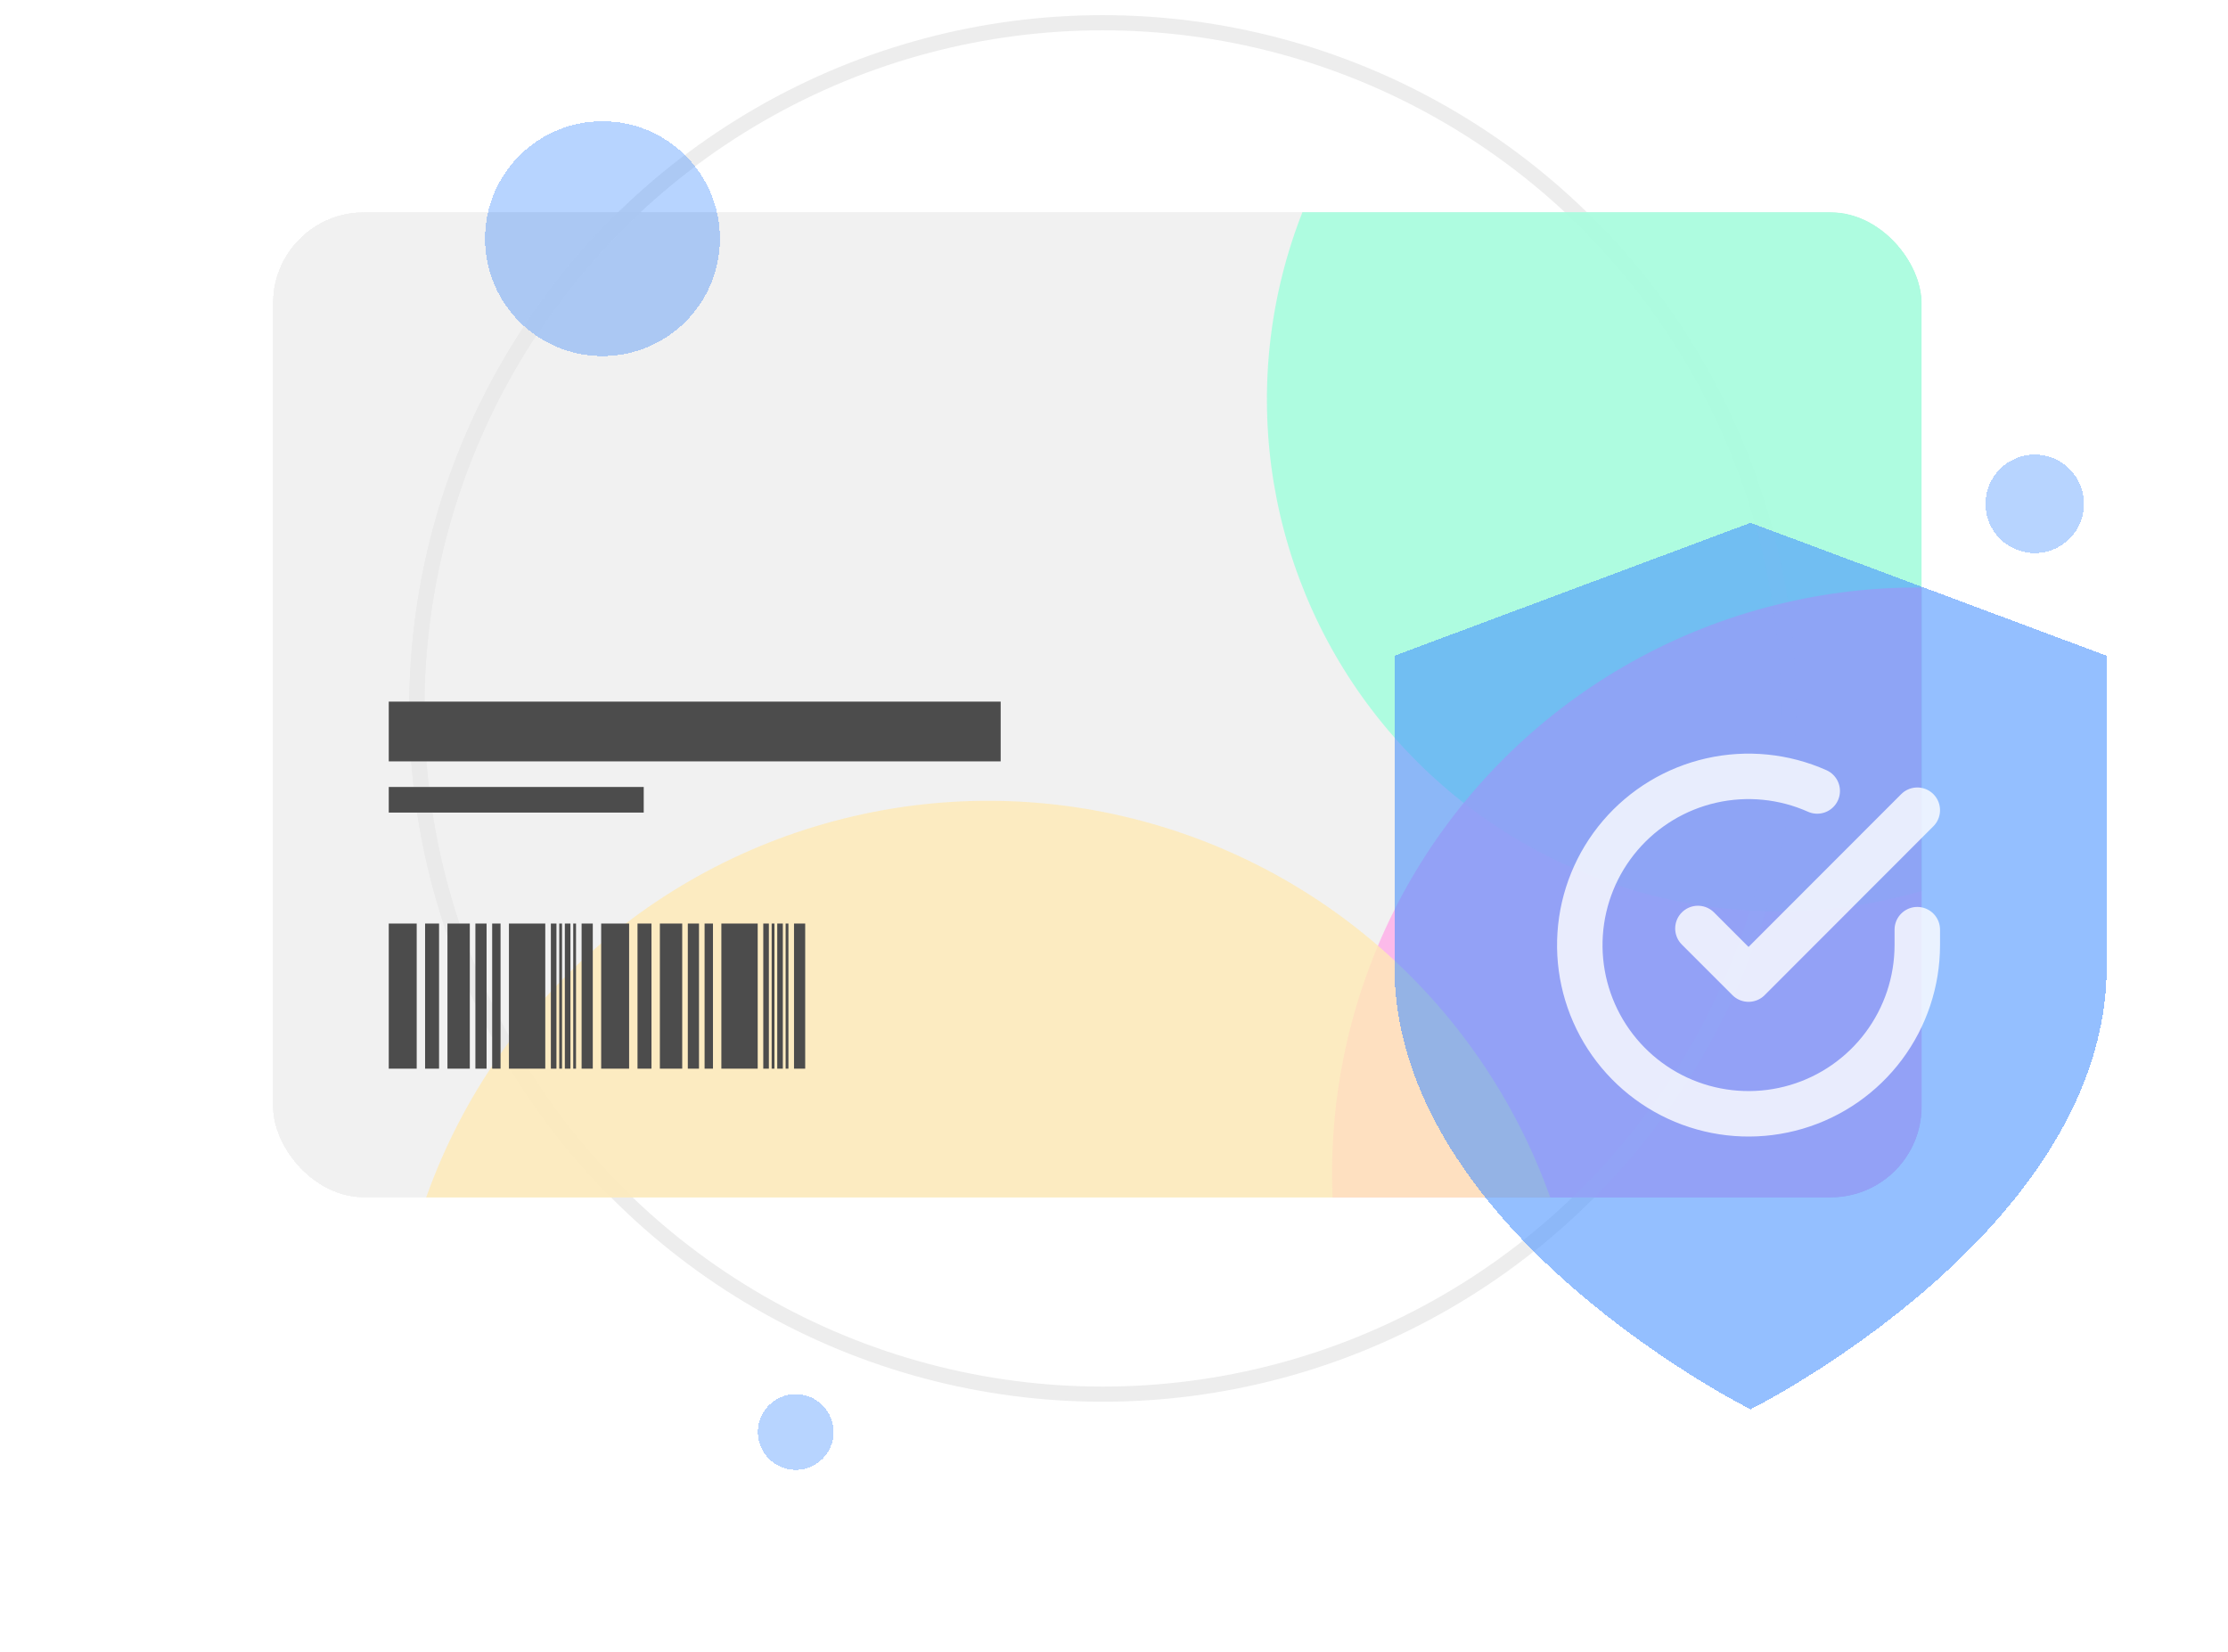 <svg width="294" height="218" viewBox="0 0 294 218" fill="none" xmlns="http://www.w3.org/2000/svg">
	<filter id="blur" width="200%" height="200%" x="-50%" y="-50%">
		<feFlood flood-color="#fff" result="neutral"/>
		<feGaussianBlur in="SourceGraphic" stdDeviation="2" result="blurred" />
		<feMerge>
		<feMergeNode in="neutral" />
		<feMergeNode in="blurred" />
		</feMerge>
	</filter>
	<filter id="shadow" width="160%" height="160%" x="-30%" y="-30%">
		<feDropShadow dx="0" dy="8" stdDeviation="20" flood-color="#000" flood-opacity="0.25"/>
	</filter>

	<circle cx="145.5" cy="93.5" r="90.5" stroke="#EDEDED" stroke-width="2" />

	<g clip-path="url(#clip0_31_5079)">
		<circle filter="url(#blur)" cx="145.5" cy="93.5" r="90.5" stroke="#EDEDED" stroke-width="2" />
	</g>

	<g filter="url(#shadow)" clip-path="url(#clip0_31_5079)">
		<rect x="36" y="28" width="217.59" height="130.044" rx="12" fill="#E7E7E7" fill-opacity="0.6"
			shape-rendering="crispEdges" />
		<g filter="url(#filter1_f_31_5079)">
			<circle cx="234.725" cy="52.725" r="67.545" transform="rotate(75 234.725 52.725)" fill="#9EFFDC"
				fill-opacity="0.8" />
		</g>
		<g filter="url(#filter2_f_31_5079)">
			<circle cx="253.02" cy="154.782" r="77.241" transform="rotate(75 253.02 154.782)" fill="#FFADE8"
				fill-opacity="0.8" />
		</g>
		<g filter="url(#filter3_f_31_5079)">
			<circle cx="130.401" cy="184.401" r="78.711" transform="rotate(75 130.401 184.401)" fill="#FFEAB5"
				fill-opacity="0.8" />
		</g>
		<rect x="51.299" y="92.597" width="80.746" height="7.886" fill="#4C4C4C" />
		<rect x="51.299" y="103.862" width="33.644" height="3.38" fill="#4C4C4C" />
		<rect x="51.299" y="121.887" width="3.688" height="19.158" fill="#4C4C4C" />
		<rect x="79.329" y="121.887" width="3.688" height="19.158" fill="#4C4C4C" />
		<rect x="67.158" y="121.887" width="4.795" height="19.158" fill="#4C4C4C" />
		<rect x="95.188" y="121.887" width="4.795" height="19.158" fill="#4C4C4C" />
		<rect x="56.094" y="121.887" width="1.844" height="19.158" fill="#4C4C4C" />
		<rect x="84.123" y="121.887" width="1.844" height="19.158" fill="#4C4C4C" />
		<rect x="59.044" y="121.887" width="2.95" height="19.158" fill="#4C4C4C" />
		<rect x="87.074" y="121.887" width="2.95" height="19.158" fill="#4C4C4C" />
		<rect x="62.732" y="121.887" width="1.475" height="19.158" fill="#4C4C4C" />
		<rect x="90.762" y="121.887" width="1.475" height="19.158" fill="#4C4C4C" />
		<rect x="76.747" y="121.887" width="1.475" height="19.158" fill="#4C4C4C" />
		<rect x="104.776" y="121.887" width="1.475" height="19.158" fill="#4C4C4C" />
		<rect x="64.945" y="121.887" width="1.106" height="19.158" fill="#4C4C4C" />
		<rect x="92.975" y="121.887" width="1.106" height="19.158" fill="#4C4C4C" />
		<rect x="72.69" y="121.887" width="0.738" height="19.158" fill="#4C4C4C" />
		<rect x="100.72" y="121.887" width="0.738" height="19.158" fill="#4C4C4C" />
		<rect x="74.534" y="121.887" width="0.738" height="19.158" fill="#4C4C4C" />
		<rect x="102.563" y="121.887" width="0.738" height="19.158" fill="#4C4C4C" />
		<rect x="73.796" y="121.887" width="0.369" height="19.158" fill="#4C4C4C" />
		<rect x="101.826" y="121.887" width="0.369" height="19.158" fill="#4C4C4C" />
		<rect x="75.641" y="121.887" width="0.369" height="19.158" fill="#4C4C4C" />
		<rect x="103.67" y="121.887" width="0.369" height="19.158" fill="#4C4C4C" />
	</g>

	<clipPath id="cp1">
		<path d="M231 186C231 186 278 162.6 278 127.5V86.55L231 69L184 86.55V127.5C184 162.6 231 186 231 186Z" shape-rendering="crispEdges" />
	</clipPath>

	<g clip-path="url(#cp1)">
		<g filter="url(#blur)">
			<circle cx="145.5" cy="93.5" r="90.5" stroke="#EDEDED" stroke-width="2" />
			<g clip-path="url(#clip0_31_5079)">
				<circle filter="url(#blur)" cx="145.5" cy="93.5" r="90.5" stroke="#EDEDED" stroke-width="2" />
			</g>

			<g filter="url(#shadow)" clip-path="url(#clip0_31_5079)">
				<rect x="36" y="28" width="217.59" height="130.044" rx="12" fill="#E7E7E7" fill-opacity="0.6"
					shape-rendering="crispEdges" />
				<g filter="url(#filter1_f_31_5079)">
					<circle cx="234.725" cy="52.725" r="67.545" transform="rotate(75 234.725 52.725)" fill="#9EFFDC"
						fill-opacity="0.8" />
				</g>
				<g filter="url(#filter2_f_31_5079)">
					<circle cx="253.02" cy="154.782" r="77.241" transform="rotate(75 253.02 154.782)" fill="#FFADE8"
						fill-opacity="0.8" />
				</g>
				<g filter="url(#filter3_f_31_5079)">
					<circle cx="130.401" cy="184.401" r="78.711" transform="rotate(75 130.401 184.401)" fill="#FFEAB5"
						fill-opacity="0.8" />
				</g>
				<rect x="51.299" y="92.597" width="80.746" height="7.886" fill="#4C4C4C" />
				<rect x="51.299" y="103.862" width="33.644" height="3.38" fill="#4C4C4C" />
				<rect x="51.299" y="121.887" width="3.688" height="19.158" fill="#4C4C4C" />
				<rect x="79.329" y="121.887" width="3.688" height="19.158" fill="#4C4C4C" />
				<rect x="67.158" y="121.887" width="4.795" height="19.158" fill="#4C4C4C" />
				<rect x="95.188" y="121.887" width="4.795" height="19.158" fill="#4C4C4C" />
				<rect x="56.094" y="121.887" width="1.844" height="19.158" fill="#4C4C4C" />
				<rect x="84.123" y="121.887" width="1.844" height="19.158" fill="#4C4C4C" />
				<rect x="59.044" y="121.887" width="2.95" height="19.158" fill="#4C4C4C" />
				<rect x="87.074" y="121.887" width="2.95" height="19.158" fill="#4C4C4C" />
				<rect x="62.732" y="121.887" width="1.475" height="19.158" fill="#4C4C4C" />
				<rect x="90.762" y="121.887" width="1.475" height="19.158" fill="#4C4C4C" />
				<rect x="76.747" y="121.887" width="1.475" height="19.158" fill="#4C4C4C" />
				<rect x="104.776" y="121.887" width="1.475" height="19.158" fill="#4C4C4C" />
				<rect x="64.945" y="121.887" width="1.106" height="19.158" fill="#4C4C4C" />
				<rect x="92.975" y="121.887" width="1.106" height="19.158" fill="#4C4C4C" />
				<rect x="72.69" y="121.887" width="0.738" height="19.158" fill="#4C4C4C" />
				<rect x="100.72" y="121.887" width="0.738" height="19.158" fill="#4C4C4C" />
				<rect x="74.534" y="121.887" width="0.738" height="19.158" fill="#4C4C4C" />
				<rect x="102.563" y="121.887" width="0.738" height="19.158" fill="#4C4C4C" />
				<rect x="73.796" y="121.887" width="0.369" height="19.158" fill="#4C4C4C" />
				<rect x="101.826" y="121.887" width="0.369" height="19.158" fill="#4C4C4C" />
				<rect x="75.641" y="121.887" width="0.369" height="19.158" fill="#4C4C4C" />
				<rect x="103.67" y="121.887" width="0.369" height="19.158" fill="#4C4C4C" />
			</g>
		</g>
	</g>

	<path filter="url(#shadow)" d="M231 186C231 186 278 162.6 278 127.5V86.55L231 69L184 86.55V127.5C184 162.6 231 186 231 186Z"
		fill="#4D94FF" fill-opacity="0.6" shape-rendering="crispEdges" />

	<path
		d="M253 122.696V124.745C252.997 129.547 251.442 134.219 248.567 138.065C245.692 141.911 241.651 144.725 237.046 146.086C232.441 147.448 227.519 147.284 223.015 145.62C218.511 143.956 214.665 140.88 212.051 136.852C209.438 132.824 208.196 128.058 208.512 123.267C208.828 118.475 210.684 113.914 213.804 110.264C216.924 106.614 221.141 104.07 225.824 103.011C230.508 101.953 235.409 102.437 239.795 104.392"
		stroke="white" stroke-opacity="0.8" stroke-width="6" stroke-linecap="round" stroke-linejoin="round" />
	<path d="M253 106.93L230.732 129.221L224.052 122.54" stroke="white" stroke-opacity="0.8" stroke-width="6"
		stroke-linecap="round" stroke-linejoin="round" />
	
	<clipPath id="cp2">
		<circle cx="79.5" cy="31.5" r="15.5" shape-rendering="crispEdges" />
	</clipPath>

	<g clip-path="url(#cp2)">
		<g filter="url(#blur)">
			<circle cx="145.5" cy="93.5" r="90.5" stroke="#EDEDED" stroke-width="2" />

			<g clip-path="url(#clip0_31_5079)">
				<circle filter="url(#blur)" cx="145.5" cy="93.5" r="90.5" stroke="#EDEDED" stroke-width="2" />
			</g>

			<g filter="url(#shadow)" clip-path="url(#clip0_31_5079)">
				<rect x="36" y="28" width="217.59" height="130.044" rx="12" fill="#E7E7E7" fill-opacity="0.6"
					shape-rendering="crispEdges" />
				<g filter="url(#filter1_f_31_5079)">
					<circle cx="234.725" cy="52.725" r="67.545" transform="rotate(75 234.725 52.725)" fill="#9EFFDC"
						fill-opacity="0.8" />
				</g>
				<g filter="url(#filter2_f_31_5079)">
					<circle cx="253.02" cy="154.782" r="77.241" transform="rotate(75 253.02 154.782)" fill="#FFADE8"
						fill-opacity="0.8" />
				</g>
				<g filter="url(#filter3_f_31_5079)">
					<circle cx="130.401" cy="184.401" r="78.711" transform="rotate(75 130.401 184.401)" fill="#FFEAB5"
						fill-opacity="0.8" />
				</g>
				<rect x="51.299" y="92.597" width="80.746" height="7.886" fill="#4C4C4C" />
				<rect x="51.299" y="103.862" width="33.644" height="3.38" fill="#4C4C4C" />
				<rect x="51.299" y="121.887" width="3.688" height="19.158" fill="#4C4C4C" />
				<rect x="79.329" y="121.887" width="3.688" height="19.158" fill="#4C4C4C" />
				<rect x="67.158" y="121.887" width="4.795" height="19.158" fill="#4C4C4C" />
				<rect x="95.188" y="121.887" width="4.795" height="19.158" fill="#4C4C4C" />
				<rect x="56.094" y="121.887" width="1.844" height="19.158" fill="#4C4C4C" />
				<rect x="84.123" y="121.887" width="1.844" height="19.158" fill="#4C4C4C" />
				<rect x="59.044" y="121.887" width="2.95" height="19.158" fill="#4C4C4C" />
				<rect x="87.074" y="121.887" width="2.95" height="19.158" fill="#4C4C4C" />
				<rect x="62.732" y="121.887" width="1.475" height="19.158" fill="#4C4C4C" />
				<rect x="90.762" y="121.887" width="1.475" height="19.158" fill="#4C4C4C" />
				<rect x="76.747" y="121.887" width="1.475" height="19.158" fill="#4C4C4C" />
				<rect x="104.776" y="121.887" width="1.475" height="19.158" fill="#4C4C4C" />
				<rect x="64.945" y="121.887" width="1.106" height="19.158" fill="#4C4C4C" />
				<rect x="92.975" y="121.887" width="1.106" height="19.158" fill="#4C4C4C" />
				<rect x="72.69" y="121.887" width="0.738" height="19.158" fill="#4C4C4C" />
				<rect x="100.72" y="121.887" width="0.738" height="19.158" fill="#4C4C4C" />
				<rect x="74.534" y="121.887" width="0.738" height="19.158" fill="#4C4C4C" />
				<rect x="102.563" y="121.887" width="0.738" height="19.158" fill="#4C4C4C" />
				<rect x="73.796" y="121.887" width="0.369" height="19.158" fill="#4C4C4C" />
				<rect x="101.826" y="121.887" width="0.369" height="19.158" fill="#4C4C4C" />
				<rect x="75.641" y="121.887" width="0.369" height="19.158" fill="#4C4C4C" />
				<rect x="103.67" y="121.887" width="0.369" height="19.158" fill="#4C4C4C" />
			</g>
		</g>
	</g>

	<circle cx="79.5" cy="31.5" r="15.5" fill="#4D94FF" fill-opacity="0.4" shape-rendering="crispEdges" />



	<circle cx="268.5" cy="66.5" r="6.5" fill="#4D94FF" fill-opacity="0.4" shape-rendering="crispEdges" />
	<circle cx="105" cy="189" r="5" fill="#4D94FF" fill-opacity="0.4" shape-rendering="crispEdges" />
	<defs>
		<filter id="filter0_bd_31_5079" x="0" y="0" width="289.59" height="202.044" filterUnits="userSpaceOnUse"
			color-interpolation-filters="sRGB">
			<feFlood flood-opacity="0" result="BackgroundImageFix" />
			<feGaussianBlur in="BackgroundImage" stdDeviation="2" />
			<feComposite in2="SourceAlpha" operator="in" result="effect1_backgroundBlur_31_5079" />
			<feColorMatrix in="SourceAlpha" type="matrix" values="0 0 0 0 0 0 0 0 0 0 0 0 0 0 0 0 0 0 127 0"
				result="hardAlpha" />
			<feOffset dy="8" />
			<feGaussianBlur stdDeviation="18" />
			<feComposite in2="hardAlpha" operator="out" />
			<feColorMatrix type="matrix" values="0 0 0 0 0 0 0 0 0 0 0 0 0 0 0 0 0 0 0.08 0" />
			<feBlend mode="normal" in2="effect1_backgroundBlur_31_5079" result="effect2_dropShadow_31_5079" />
			<feBlend mode="normal" in="SourceGraphic" in2="effect2_dropShadow_31_5079" result="shape" />
		</filter>
		<filter id="filter1_f_31_5079" x="87.163" y="-94.836" width="295.123" height="295.123"
			filterUnits="userSpaceOnUse" color-interpolation-filters="sRGB">
			<feFlood flood-opacity="0" result="BackgroundImageFix" />
			<feBlend mode="normal" in="SourceGraphic" in2="BackgroundImageFix" result="shape" />
			<feGaussianBlur stdDeviation="40" result="effect1_foregroundBlur_31_5079" />
		</filter>
		<filter id="filter2_f_31_5079" x="95.76" y="-2.477" width="314.52" height="314.52"
			filterUnits="userSpaceOnUse" color-interpolation-filters="sRGB">
			<feFlood flood-opacity="0" result="BackgroundImageFix" />
			<feBlend mode="normal" in="SourceGraphic" in2="BackgroundImageFix" result="shape" />
			<feGaussianBlur stdDeviation="40" result="effect1_foregroundBlur_31_5079" />
		</filter>
		<filter id="filter3_f_31_5079" x="-28.33" y="25.67" width="317.461" height="317.461"
			filterUnits="userSpaceOnUse" color-interpolation-filters="sRGB">
			<feFlood flood-opacity="0" result="BackgroundImageFix" />
			<feBlend mode="normal" in="SourceGraphic" in2="BackgroundImageFix" result="shape" />
			<feGaussianBlur stdDeviation="40" result="effect1_foregroundBlur_31_5079" />
		</filter>
		<filter id="filter4_bd_31_5079" x="168" y="61" width="126" height="149" filterUnits="userSpaceOnUse"
			color-interpolation-filters="sRGB">
			<feFlood flood-opacity="0" result="BackgroundImageFix" />
			<feGaussianBlur in="BackgroundImage" stdDeviation="2" />
			<feComposite in2="SourceAlpha" operator="in" result="effect1_backgroundBlur_31_5079" />
			<feColorMatrix in="SourceAlpha" type="matrix" values="0 0 0 0 0 0 0 0 0 0 0 0 0 0 0 0 0 0 127 0"
				result="hardAlpha" />
			<feOffset dy="8" />
			<feGaussianBlur stdDeviation="8" />
			<feComposite in2="hardAlpha" operator="out" />
			<feColorMatrix type="matrix" values="0 0 0 0 0 0 0 0 0 0 0 0 0 0 0 0 0 0 0.08 0" />
			<feBlend mode="normal" in2="effect1_backgroundBlur_31_5079" result="effect2_dropShadow_31_5079" />
			<feBlend mode="normal" in="SourceGraphic" in2="effect2_dropShadow_31_5079" result="shape" />
		</filter>
		<filter id="filter5_b_31_5079" x="185.464" y="79.464" width="90.536" height="90.536"
			filterUnits="userSpaceOnUse" color-interpolation-filters="sRGB">
			<feFlood flood-opacity="0" result="BackgroundImageFix" />
			<feGaussianBlur in="BackgroundImage" stdDeviation="10" />
			<feComposite in2="SourceAlpha" operator="in" result="effect1_backgroundBlur_31_5079" />
			<feBlend mode="normal" in="SourceGraphic" in2="effect1_backgroundBlur_31_5079" result="shape" />
		</filter>
		<filter id="filter6_bd_31_5079" x="48" y="8" width="63" height="63" filterUnits="userSpaceOnUse"
			color-interpolation-filters="sRGB">
			<feFlood flood-opacity="0" result="BackgroundImageFix" />
			<feGaussianBlur in="BackgroundImage" stdDeviation="2" />
			<feComposite in2="SourceAlpha" operator="in" result="effect1_backgroundBlur_31_5079" />
			<feColorMatrix in="SourceAlpha" type="matrix" values="0 0 0 0 0 0 0 0 0 0 0 0 0 0 0 0 0 0 127 0"
				result="hardAlpha" />
			<feOffset dy="8" />
			<feGaussianBlur stdDeviation="8" />
			<feComposite in2="hardAlpha" operator="out" />
			<feColorMatrix type="matrix" values="0 0 0 0 0 0 0 0 0 0 0 0 0 0 0 0 0 0 0.08 0" />
			<feBlend mode="normal" in2="effect1_backgroundBlur_31_5079" result="effect2_dropShadow_31_5079" />
			<feBlend mode="normal" in="SourceGraphic" in2="effect2_dropShadow_31_5079" result="shape" />
		</filter>
		<filter id="filter7_bd_31_5079" x="246" y="52" width="45" height="45" filterUnits="userSpaceOnUse"
			color-interpolation-filters="sRGB">
			<feFlood flood-opacity="0" result="BackgroundImageFix" />
			<feGaussianBlur in="BackgroundImage" stdDeviation="2" />
			<feComposite in2="SourceAlpha" operator="in" result="effect1_backgroundBlur_31_5079" />
			<feColorMatrix in="SourceAlpha" type="matrix" values="0 0 0 0 0 0 0 0 0 0 0 0 0 0 0 0 0 0 127 0"
				result="hardAlpha" />
			<feOffset dy="8" />
			<feGaussianBlur stdDeviation="8" />
			<feComposite in2="hardAlpha" operator="out" />
			<feColorMatrix type="matrix" values="0 0 0 0 0 0 0 0 0 0 0 0 0 0 0 0 0 0 0.08 0" />
			<feBlend mode="normal" in2="effect1_backgroundBlur_31_5079" result="effect2_dropShadow_31_5079" />
			<feBlend mode="normal" in="SourceGraphic" in2="effect2_dropShadow_31_5079" result="shape" />
		</filter>
		<filter id="filter8_bd_31_5079" x="84" y="176" width="42" height="42" filterUnits="userSpaceOnUse"
			color-interpolation-filters="sRGB">
			<feFlood flood-opacity="0" result="BackgroundImageFix" />
			<feGaussianBlur in="BackgroundImage" stdDeviation="2" />
			<feComposite in2="SourceAlpha" operator="in" result="effect1_backgroundBlur_31_5079" />
			<feColorMatrix in="SourceAlpha" type="matrix" values="0 0 0 0 0 0 0 0 0 0 0 0 0 0 0 0 0 0 127 0"
				result="hardAlpha" />
			<feOffset dy="8" />
			<feGaussianBlur stdDeviation="8" />
			<feComposite in2="hardAlpha" operator="out" />
			<feColorMatrix type="matrix" values="0 0 0 0 0 0 0 0 0 0 0 0 0 0 0 0 0 0 0.08 0" />
			<feBlend mode="normal" in2="effect1_backgroundBlur_31_5079" result="effect2_dropShadow_31_5079" />
			<feBlend mode="normal" in="SourceGraphic" in2="effect2_dropShadow_31_5079" result="shape" />
		</filter>
		<clipPath id="clip0_31_5079">
			<rect x="36" y="28" width="217.59" height="130.044" rx="12" fill="white" />
		</clipPath>
	</defs>
</svg>